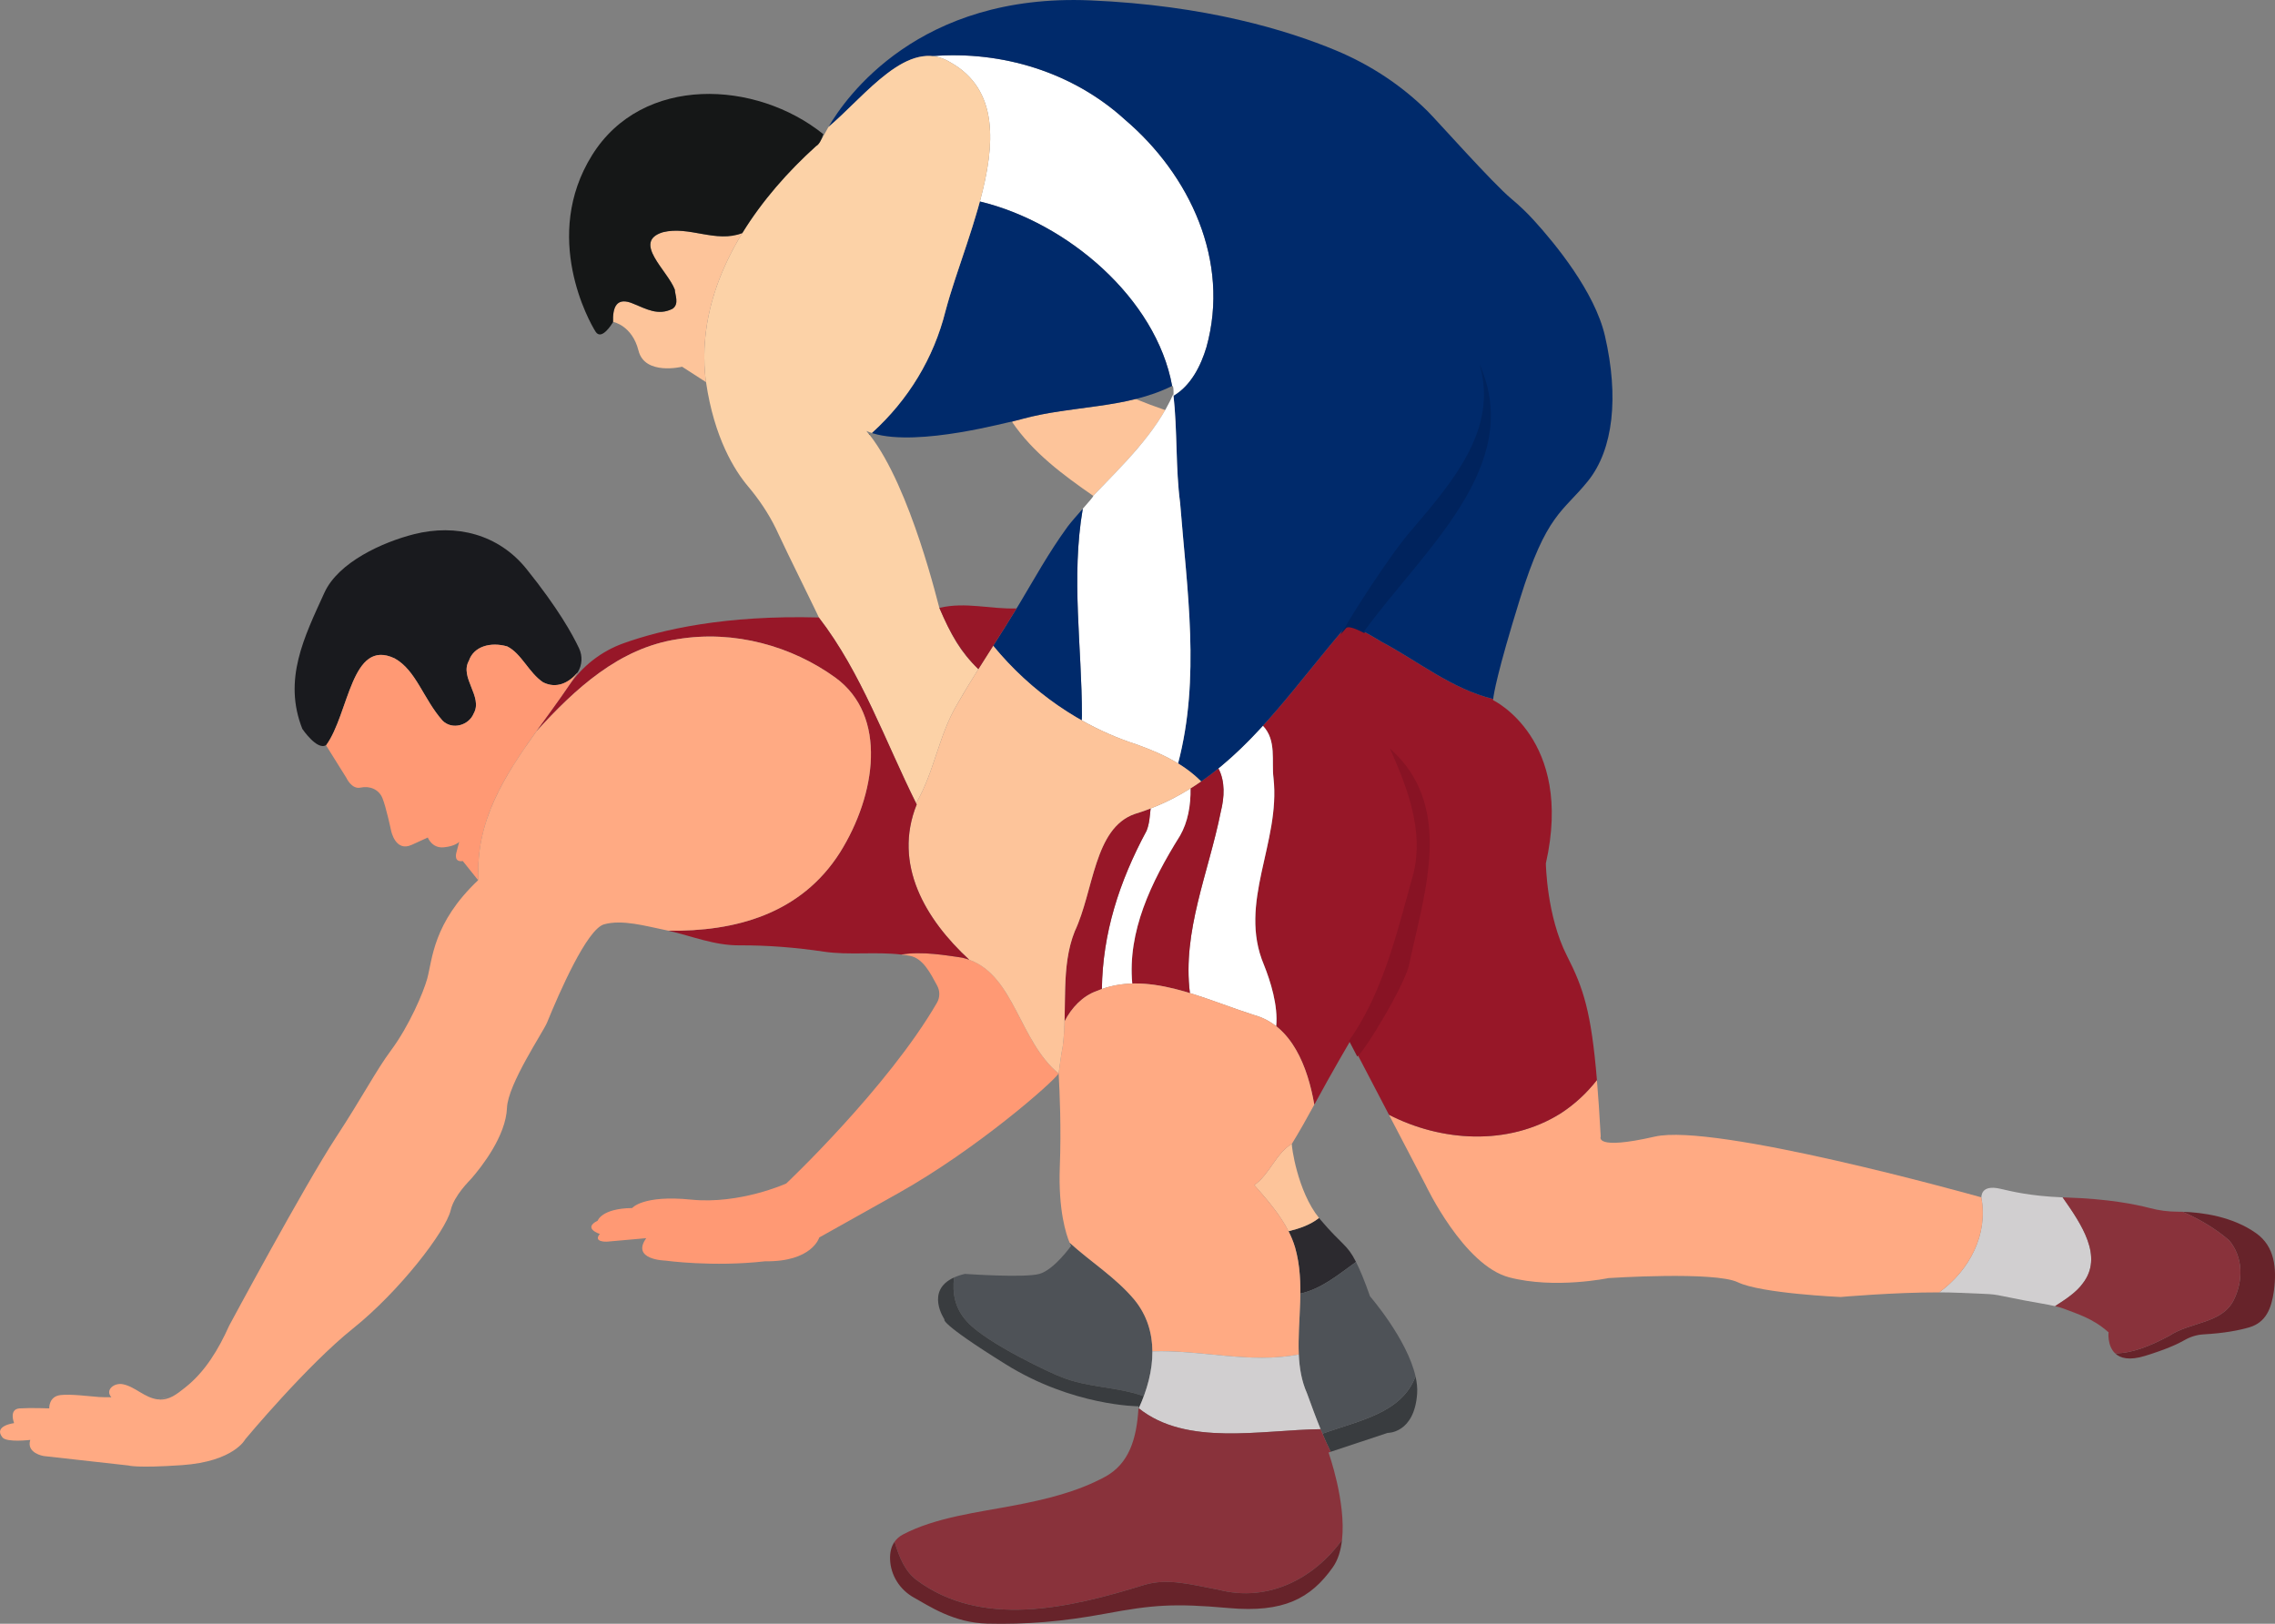 <?xml version="1.0" encoding="UTF-8"?>
<svg id="Layer_2" data-name="Layer 2" xmlns="http://www.w3.org/2000/svg" viewBox="0 0 3733.33 2665.25">
  <rect x="0" y="0" width="3733.33" height="2665.25" fill="#808080" stroke="none"/>
  <defs>
    <style>
      .cls-1 {
        fill: #191a1e;
      }

      .cls-2 {
        fill: #fff;
      }

      .cls-3 {
        fill: #2c2a2f;
      }

      .cls-4 {
        fill: #89323b;
      }

      .cls-5 {
        fill: #881324;
      }

      .cls-6 {
        fill: #67232a;
      }

      .cls-7 {
        fill: #fcd2a7;
      }

      .cls-8 {
        fill: #393c3f;
      }

      .cls-9 {
        fill: #4e5257;
      }

      .cls-10 {
        fill: #fdc49a;
      }

      .cls-11 {
        fill: #151717;
      }

      .cls-12 {
        fill: #002a6b;
      }

      .cls-13 {
        fill: #ffaa83;
      }

      .cls-14 {
        fill: #ff9974;
      }

      .cls-15 {
        fill: #d1cfd0;
      }

      .cls-16 {
        fill: #00235d;
      }

      .cls-17 {
        fill: #971728;
      }
    </style>
  </defs>
  <g id="wrestling">
    <g>
      <path class="cls-1" d="m532.35,972.87c22.97-50.42,96.15-83.11,146.67-95.95,69.63-17.7,139.21,0,185.11,57.13,51.78,64.46,75.33,107.18,86.15,130.15,5.96,12.65,5.18,27.49-2.24,39.34l-.12.19c-14.13,16.84-34.39,27.35-56.63,16.23-23.58-15.72-35.37-47.16-58.95-58.94-27.51-7.86-55.02,0-62.87,23.58-15.72,27.51,23.58,58.95,7.86,86.45-7.86,19.65-35.37,27.51-51.09,11.79-31.44-35.37-43.23-82.52-78.59-102.17-71.46-33.85-74.53,90.67-112.56,142.76l-.18-.29c-14.77,8.86-38.77-26.76-38.77-26.76-32.04-81.08,3.15-150.94,36.21-223.5Z"/>
      <path class="cls-14" d="m647.66,1080.66c35.37,19.65,47.16,66.8,78.59,102.17,15.72,15.72,43.23,7.86,51.09-11.79,15.72-27.51-23.58-58.94-7.86-86.45,7.86-23.58,35.37-31.44,62.87-23.58,23.58,11.79,35.37,43.23,58.95,58.94,22.23,11.12,42.5.6,56.63-16.23-66.05,105.39-169.89,202.33-162.73,338.47,0,.63-.33,1.37-.89,2.16l-24.91-31.11c-15.51,2.62-10.48-13.83-10.48-13.83l4.68-17.73s-6.02,7.28-25.46,9.1c-19.44,1.82-26.09-16.1-26.09-16.1l-26.6,12.12c-26.6,12.12-33.6-23.19-33.6-23.19,0,0-8.24-39.03-14.3-53.69-6.06-14.66-21.22-20.36-35.89-17.15-14.67,3.21-23.26-16.05-23.26-16.05l-33.3-53.3c38.03-52.09,41.1-176.61,112.56-142.76Z"/>
      <path class="cls-15" d="m3251.34,1965.3c.7.2-2.24-21.69,31.11-14.11,17.26,3.93,47.77,11.93,102.37,14.14,30.81,43.98,67.18,96.87,33.25,140.97-10.49,14.69-27.72,26.02-45.67,37.57-12.85-2.95-29.55-5.47-49.55-9.25-66.95-12.65-32.32-9.2-108.5-12.65-10.09-.46-20.91-.67-32.09-.69,49.94-36.28,80.68-95.41,69.08-155.99Z"/>
      <path class="cls-6" d="m3665.64,2133.81c15.72-31.44,15.72-70.73-7.86-98.24-21.77-18.66-48.47-34.78-76.19-46.57,31.87.98,81.97,7.46,121.07,35.38,30.15,21.53,33.7,57.34,28.93,93.98-.05.37-.1.74-.15,1.12-4,28.18-12.9,51.13-40.31,59.19-16.74,4.92-40.96,9.6-75.16,11.54-11.07.63-21.75,3.99-31.32,9.55-10.42,6.06-29.63,14.95-64.41,25.71-26.07,8.06-40.91,3.9-49.34-4.17,27.7.18,57.63-11.99,88.65-28.54,35.37-23.58,86.45-19.65,106.1-58.94Z"/>
      <path class="cls-4" d="m3386.61,2147.98c-3.97-1.54-8.78-2.86-14.21-4.11,17.96-11.55,35.18-22.89,45.67-37.57,33.93-44.11-2.44-96.99-33.25-140.97,2.4.1,4.79.2,7.28.28,67.28,2.16,112.34,11.1,136.6,17.47,14.44,3.79,29.26,5.72,44.2,5.76,2.69,0,5.63.07,8.68.16,27.72,11.79,54.42,27.91,76.19,46.57,23.58,27.51,23.58,66.8,7.86,98.24-19.65,39.3-70.73,35.37-106.1,58.94-31.02,16.55-60.95,28.72-88.65,28.54-13.23-12.65-10.68-34.92-10.68-34.92l-.7-.13c-25.27-22.29-49.51-29.19-72.9-38.26Z"/>
      <path class="cls-13" d="m2561.4,1827.29c23.72-15.47,43.07-33.94,59.2-54.51,2.21,26.47,4.24,56.99,6.23,92.79,0,0-11.54,22.99,88.88,0,97.54-22.34,511.93,93.08,535.63,99.72,11.6,60.58-19.13,119.71-69.08,155.99-73.22-.19-161.83,7.59-161.83,7.59,0,0-130.43-5.75-168.52-24.15-38.09-18.4-212.38-6.9-212.38-6.9,0,0-87.72,18.4-162.75-1.15-75.03-19.55-137.36-151.77-137.36-151.77l-60.14-115.19c84.68,43.72,195.25,52.27,282.12-2.43Z"/>
      <path class="cls-17" d="m2089.84,1277.14c-3.49-27.95,5.41-62.1-17.42-85.91,47.11-51.59,89.65-108.97,135.31-161.66,7.86-7.86,39.3,11.79,58.95,23.58,60.82,32.2,115.14,77.42,183.7,94.16-.14,1.38-.15,1.93-.15,1.93,0,0,132.74,63.24,86.57,267.9,0,0,1.15,86.24,34.63,151.78,27.08,53.02,39.81,91.78,49.18,203.86-16.12,20.57-35.48,39.04-59.2,54.51-86.87,54.7-197.44,46.14-282.12,2.43l-51.49-98.63c13.47-12.72,70.33-105.79,82.12-145.08,23.58-113.96,74.66-255.43-23.58-349.74,27.51,62.87,51.09,129.68,35.37,196.48-26.28,93.84-48.99,194.84-105.77,275.62,0,0-29.37,49.9-59.12,104.76-8.39-47.97-25.92-100.02-62.55-128.77,3.29-33.82-9.34-73.74-20.13-100.7-43.23-102.17,27.51-200.41,15.72-306.51Z"/>
      <g>
        <path class="cls-5" d="m2286.32,1236.27c98.24,94.31,47.16,235.78,23.58,349.74-11.79,39.3-68.65,132.36-82.12,145.08l-11.86-22.72c56.78-80.78,79.49-181.78,105.77-275.62,15.72-66.8-7.86-133.61-35.37-196.48Z"/>
        <path class="cls-5" d="m2213.74,1708.22l.65-.93c49.65-70.64,73.19-156.92,95.95-240.36,3.18-11.64,6.34-23.22,9.53-34.62,16.19-68.83-9.71-136.9-35.26-195.31l-3.76-8.58,6.76,6.49c85.99,82.55,58.64,200.7,34.51,304.94-3.74,16.17-7.28,31.45-10.44,46.69-11.65,38.84-68.86,132.91-82.62,145.91l-1.8,1.69-13.53-25.92Zm109.75-274.97c-3.21,11.47-6.37,23.04-9.54,34.67-22.75,83.38-46.27,169.59-95.85,240.59l10.14,19.42c16.09-18.02,68.78-105.47,79.84-142.3,3.13-15.12,6.67-30.42,10.42-46.62,23.22-100.33,49.46-213.66-26.51-294.38,24.4,56.87,47.14,122.18,31.5,188.62Z"/>
      </g>
      <path class="cls-2" d="m1999.41,1261.23c26.01-21.15,50.07-44.86,73.01-69.99,22.83,23.8,13.93,57.96,17.42,85.91,11.79,106.1-58.94,204.34-15.72,306.51,10.79,26.96,23.42,66.88,20.13,100.7-10.35-8.12-22.22-14.39-35.85-18.18-34.86-11.09-70.37-25.38-105.73-36.16-12.65-101.75,30.53-196.93,50.72-297.86,5.91-23.65,7.37-49.52-3.98-70.93Z"/>
      <path class="cls-17" d="m1953.67,1294.12c15.97-10.02,31.17-21.05,45.74-32.9,11.35,21.41,9.9,47.28,3.98,70.93-20.19,100.94-63.37,196.12-50.72,297.86-31.83-9.7-63.55-16.52-94.6-15.67-7.78-85.08,30.03-165.32,78.52-242.9,12.61-22.07,17.62-49.2,17.08-77.33Z"/>
      <path class="cls-2" d="m1888.21,1327.05c23.31-9,45.02-20.11,65.45-32.93.54,28.13-4.47,55.26-17.08,77.33-48.49,77.58-86.29,157.82-78.52,242.9-16.85.46-33.49,3.21-49.85,8.99,1.28-91.01,27.92-175.38,73.35-259.75,4.87-12.18,5.22-24.36,6.64-36.54Z"/>
      <path class="cls-17" d="m1763.68,1528.64c31.44-66.8,31.44-168.98,98.24-192.55,9-2.7,17.74-5.73,26.29-9.03-1.43,12.18-1.77,24.36-6.64,36.54-45.43,84.37-72.07,168.74-73.35,259.75-3.07,1.08-6.13,2.24-9.17,3.54-22.29,8.1-40.38,26.67-52.16,49.75,1.56-50.37-1.76-101.61,16.79-147.99Z"/>
      <path class="cls-3" d="m2125.21,2047.36c-2.76-9.21-6.42-17.98-10.71-26.43,18.06-4.51,35.28-10.19,50.08-21.76.56.69,1.11,1.4,1.69,2.08,36.94,43.69,43.89,40.28,58.99,70.05-29.24,20.97-56.51,44.23-91.37,51.97.2-25.3-1.5-50.79-8.68-75.92Z"/>
      <path class="cls-8" d="m2322.94,2259.16c2.21,9.79,3.26,19.37,2.62,28.39-4.62,65.54-48.48,64.39-48.48,64.39l-93.4,31.01c-4.8-9.76-9.24-19.71-13.48-29.76,59.71-21.64,129.74-33.21,152.74-94.04Z"/>
      <path class="cls-9" d="m2133.89,2123.28c34.87-7.75,62.13-31,91.37-51.97,6.24,12.3,13.86,30.21,22.96,56.43,0,0,60.89,70.1,74.71,131.43-22.99,60.83-93.02,72.4-152.74,94.04-9.15-21.69-17.27-43.91-25.35-66.13-21.86-49.2-11.43-106-10.97-163.79Z"/>
      <path class="cls-10" d="m2120.03,1877.37c-1.14,1.84,8.93,77.86,44.55,121.8-14.8,11.57-32.02,17.25-50.08,21.76-14.01-27.59-35.04-51.68-56.1-75.74,25.93-18.52,34.42-50.99,61.63-67.82Z"/>
      <path class="cls-9" d="m1586.84,2169.18c-19.86-21.52-24.35-46.52-21.18-72.37,4.99-2.26,10.85-4.24,17.7-5.87,0,0,98.11,6.9,122.35,0,24.24-6.9,51.94-45.99,51.94-45.99,0,0-.95-1.71-2.41-5.17,35.08,31.94,75.73,56.92,106.67,94.04,37.49,46.14,34.75,104.96,15.11,157.86-44.76-15.99-92.58-13.63-136.93-32.11-11.79-3.93-121.82-55.02-153.26-90.38Z"/>
      <path class="cls-8" d="m1549.9,2165.67s-32.19-47.16,15.77-68.87c-3.18,25.85,1.31,50.85,21.18,72.37,31.44,35.37,141.47,86.45,153.26,90.38,44.35,18.48,92.17,16.11,136.93,32.11-2.66,7.18-5.63,14.25-8.86,21.16.1-1.53.22-3.03.3-4.57,0,0-107.35,0-218.15-68.99-110.81-68.99-100.42-73.59-100.42-73.59Z"/>
      <path class="cls-13" d="m1891.13,2218.02c-.23-29.84-8.67-58.93-29.21-84.22-30.93-37.12-71.59-62.1-106.67-94.04-5.59-13.27-18.8-52.74-16.06-124.75,2.37-62.25-.13-121.8-1.94-153.11,2.1-15.04,3.92-30.36,6.78-44.64,1.68-13.4,2.44-26.99,2.86-40.64,11.78-23.08,29.87-41.64,52.16-49.75,82.52-35.37,172.91,11.79,259.36,39.3,61.84,17.18,87.64,85.42,98.4,146.95-12.32,22.72-25.13,45.4-36.77,64.24-27.21,16.83-35.7,49.3-61.63,67.82,27.51,31.44,55.02,62.87,66.8,102.17,16.86,59,3.59,120.01,6.15,175.85-80.08,15.45-160.15-7.89-240.23-5.18Z"/>
      <path class="cls-15" d="m1868.76,2311.51c13.64-29.59,22.61-61.95,22.37-93.49,80.08-2.7,160.15,20.63,240.23,5.18,1.02,22.26,4.54,43.7,13.5,63.86,7.17,19.71,14.35,39.41,22.26,58.75-97.79,1.2-219.93,28.55-298.36-34.31Z"/>
      <path class="cls-4" d="m1999.46,2609.3c-43.23-7.86-82.52-19.65-121.82-7.86-125.75,39.3-267.22,70.73-373.32-7.86-19.26-14.44-28.68-37.41-36.31-63.01,3.25-4.63,7.72-8.72,13.79-11.91,53.6-28.18,123.83-36.44,182.67-47.69,51.07-9.76,102.78-22.01,148.81-46.92,39.78-21.52,51.77-62.52,54.9-111.23.2-.43.38-.88.58-1.31,78.44,62.85,200.58,35.5,298.36,34.31,5.14,12.57,10.59,24.99,16.57,37.14l-3.56,1.18s29.15,81.11,22.15,143.52c-45.62,63.14-121,102.99-202.82,81.64Z"/>
      <path class="cls-6" d="m1504.32,2593.58c106.1,78.59,247.57,47.16,373.32,7.86,39.3-11.79,78.59,0,121.82,7.86,81.82,21.34,157.2-18.5,202.82-81.64-1.92,17.1-6.53,32.81-15.23,45.05-36.36,51.17-80.8,74.74-170.83,66.69-90.03-8.05-125.09-5.12-202,9.2-70.98,13.22-130.39,17.89-193.91,16.38-55.57-1.32-95.97-29.15-120.34-42.61-23.22-12.82-38.5-36.65-39.34-63.09-.32-10.11,1.5-20.32,7.39-28.71,7.63,25.6,17.05,48.56,36.31,63.01Z"/>
      <path class="cls-14" d="m1578.99,1571.87c85.23,19.37,90.3,134.17,158.2,190.13-9.35,14.63-134.43,124.4-263.46,196.71l-129.28,72.44s-11.54,40.24-88.88,39.09c-85.99,9.77-163.91-1.15-163.91-1.15,0,0-56.56-1.15-31.17-36.79l-64.64,5.75s-23.09,1.15-11.54-12.65c0,0-28.86-9.2-3.46-21.85,0,0,6.35-20.12,56.56-20.7,0,0,17.31-21.85,96.96-13.8,79.64,8.05,155.83-26.45,155.83-26.45,0,0,166.56-157.29,247.36-296.68,5.02-8.66,5.12-19.29.36-28.09-11.1-20.52-23.21-44.89-44.58-48.92-4.78-.9-9.6-1.58-14.44-2.15,34.15-5.82,74.12,1.38,100.09,5.09Z"/>
      <path class="cls-10" d="m1677.23,687.69c62.1-16.94,126.22-17.65,186.55-32.73,16.07,6.59,32.16,12.61,48.32,18.15-30.3,52.88-76.47,97.19-118.06,140.78-48.24-33.5-99.22-70.85-133.46-121.77,5.8-1.87,11.87-2.84,16.65-4.43Z"/>
      <path class="cls-2" d="m1846.2,196.48c106.1,90.38,172.91,231.85,133.61,373.32-9.12,30.39-25.34,63.05-54,79.96-.11-1.04.76-17.79-2.3-16.27-26.07-143.27-171.25-267.99-315.49-302.8,25.35-93.71,31.46-183.74-48.68-228.52-9.92-6.06-19.84-9.19-29.74-10.07,115.02-9.2,231.49,26.67,316.6,104.38Z"/>
      <g>
        <path class="cls-16" d="m2317.76,868.46c66.8-78.59,141.47-165.05,110.03-271.15,74.98,167.81-93.33,306.42-189.58,439.41-13.49-7.02-25.93-11.7-30.48-7.15-.24.28-.48.56-.72.84,5.42-11.91,75.38-122.66,110.75-161.96Z"/>
        <path class="cls-16" d="m2205.31,1029.64c5.17-11.36,75.61-123.03,111.04-162.41l1.88-2.21c64.97-76.43,138.62-163.05,107.76-267.17l3.49-1.29c60.35,135.07-34.13,249.5-125.51,360.15-23.1,27.97-44.91,54.39-64.26,81.12l-.94,1.31-1.43-.75c-19.46-10.13-26.14-9.66-28.21-7.59l-9.16,10.57,5.33-11.72Zm115.77-162.21l-1.93,2.28c-32.13,35.7-93.18,131.11-107.62,156.26,5.47-.62,13.89,2.12,26.12,8.36,19.18-26.38,40.7-52.45,63.46-80.01,85.24-103.22,173.21-209.75,134.01-332.65,14.15,94.98-53.65,174.73-114.04,245.76Z"/>
      </g>
      <path class="cls-12" d="m1788.83.59c189.56,7.98,323.93,49.02,403.54,82.22,56.32,23.49,107.8,57.29,150.97,100.3,14.02,13.97,106.56,118.01,136.69,143.05,13.2,10.97,25.61,22.83,37.15,35.52,34.65,38.09,99.85,117.2,116.57,189.67,23.09,100.03,13.85,186.27-27.7,238.01-41.55,51.74-68.1,52.89-111.96,194.32-37.33,120.36-42.89,155.76-43.71,163.64-68.56-16.74-122.87-61.96-183.7-94.16-8.28-4.97-18.64-11.31-28.46-16.43,96.25-132.99,264.56-271.61,189.58-439.41,31.44,106.1-43.23,192.55-110.03,271.15-35.37,39.3-105.33,150.04-110.75,161.96-75.47,87.22-142.49,187.13-235.92,252.21-11.59-11.67-24.36-21.31-37.85-29.56,36.94-140.27,14.69-284.05,3.34-427.83-7.47-56.06-4.34-115.68-10.77-175.47,28.66-16.92,44.88-49.58,54-79.96,39.3-141.47-27.51-282.94-133.61-373.32-85.11-77.71-201.58-113.59-316.6-104.38-59.03-5.28-117.29,71.78-170.18,116.41,28.37-48.83,148.19-219.77,429.41-207.93Z"/>
      <path class="cls-12" d="m1551.48,510.86c14.15-53.47,39.63-117.64,56.54-180.16,144.25,34.81,289.43,159.53,315.49,302.8-76.42,37.89-163.16,31.53-246.28,54.2-4.78,1.59-10.85,2.56-16.65,4.43-.95-1.41-152.68,42.23-228.17,19.14,1.33-.01,2-.02,2-.02,0,0-.67,0-2,.02-.58-.18-1.15-.37-1.72-.56,60.16-54.36,101.68-123.36,120.8-199.85Z"/>
      <path d="m1426.31,712.84c.28.35.56.71.84,1.07-.48.43-.94.87-1.43,1.3,0-1.05.22-1.8.58-2.36Z"/>
      <path class="cls-7" d="m1339.28,239.71c5.35-2.67,15.44-23.11,20.14-31.2,61.76-52.12,130.84-148.56,199.92-106.34,133.61,74.66,27.51,275.08-7.86,408.69-19.12,76.49-60.63,145.49-120.8,199.85-3.1-1.01-6.07-2.12-8.88-3.36,1.52,1.77,4.87,6.99,5.36,6.56,67.81,86.44,113.75,283.98,114.34,283.84,21.77,49.9,35.1,72.41,64,100.6-11.83,18.86-23.34,37.68-34.37,56.98-30.87,51.45-37.79,111.88-67.8,163.01-51.55-103.54-89.53-213.84-159.61-304.81.63.02-55.55-113.42-65.06-134.48-1.58-3.5-3.43-7.39-5.42-11.47-12.22-25.02-27.89-48.17-45.83-69.47-21.8-25.88-55.3-78.95-68.8-170.87l-.14-.09c-19.36-149.32,69.13-286.55,180.81-387.43Z"/>
      <path class="cls-10" d="m1040.62,499.07c19.65,7.86,39.3,19.65,62.87,7.86,11.79-7.86,3.93-23.58,3.93-31.44-11.79-31.44-70.73-78.59-19.65-94.31,43.47-10.87,86.93,18.29,130.4,1.39-45.47,74.17-71.03,157.3-59.72,244.58l-39.1-25.2s-61.18,14.95-71.56-26.45c-10.39-41.39-41.55-47.14-41.55-47.14,0,0-.07.12-.19.33-.79-22.91,4.65-43.21,34.57-29.61Z"/>
      <path class="cls-11" d="m971.61,254.69c82.76-132.82,269.64-123.09,379.49-34.45-2.95,8.64-6.48,16.79-11.83,19.46-46.41,41.92-88.77,90.13-121.1,142.85-43.47,16.91-86.93-12.25-130.4-1.39-51.09,15.72,7.86,62.87,19.65,94.31,0,7.86,7.86,23.58-3.93,31.44-23.58,11.79-43.23,0-62.87-7.86-29.93-13.6-35.36,6.7-34.57,29.61-1.96,3.31-18.89,30.92-28.66,15.77-10.39-16.1-88.88-156.38-5.77-289.75Z"/>
      <path class="cls-2" d="m1776.86,835.06c9.78-11.12,18.05-20.56,17.18-21.17,48.34-50.67,102.87-102.3,131.45-167.24,6.89,60.83,3.49,121.55,11.09,178.58,11.35,143.78,33.6,287.56-3.34,427.83-21.27-13.01-44.33-22.54-67.39-30.93-31.59-10.11-61.92-23.54-90.68-39.76.18-2.59.3-5.09.3-7.4,0-113.3-18.13-226.61,1.39-339.91Z"/>
      <path class="cls-12" d="m1629.86,1059.91c12.63-19.84,25.47-40.07,38.34-61.26.75-.03,1.12-.04,1.12-.04,0,0-.37.01-1.12.04,1.7-2.8,3.4-5.54,5.11-8.38,23.58-39.3,47.16-82.52,78.59-125.75,5.66-7.54,15.95-19.22,24.97-29.47-19.52,113.3-1.39,226.61-1.39,339.91,0,2.3-.11,4.81-.3,7.4-55.31-31.2-104.71-72.9-145.32-122.45Z"/>
      <path class="cls-10" d="m1605.5,1098.34c1.7,1.66,2.55,2.49,2.55,2.49,0,0-.85-.83-2.55-2.49,7.99-12.74,16.13-25.5,24.36-38.43,61.72,75.32,143.65,132.66,236,162.21,37.69,13.7,75.36,30.4,105.24,60.5-32.67,22.75-68.54,41.28-109.17,53.47-66.8,23.58-66.8,125.75-98.24,192.55-23.58,58.94-11.79,125.75-19.65,188.62-2.86,14.28-4.68,29.6-6.78,44.64-.06.02-.07.03-.13.05-64.62-53.32-72.37-159.91-146.6-186.64-71.61-66.01-125.65-156.35-86.21-254.94-.34-.68-.66-1.36-1-2.04,30.01-51.12,36.93-111.55,67.8-163.01,11.03-19.3,22.55-38.13,34.37-56.98Z"/>
      <path class="cls-17" d="m1541.5,997.74c43.43-10.23,83.61,2.39,126.69.92-21.25,34.99-42.43,67.38-62.69,99.68-28.9-28.19-46.16-58.56-64-100.6Z"/>
      <path class="cls-17" d="m1370.71,1112.1c-70.73-51.09-165.05-78.59-259.36-62.87-95.72,14.72-167.29,81.19-230.88,150.91,18.01-25.08,36.49-49.8,53.38-74.81,21.62-32.02,52.85-56.35,89.21-69.41,63.01-22.62,167.19-46.53,320.64-42.39,70.54,91.56,108.55,202.72,160.61,306.85-39.44,98.6,14.59,188.93,86.21,254.94-3.7-1.33-7.5-2.53-11.54-3.45-25.97-3.71-65.94-10.91-100.09-5.09-41.97-4.91-85.99,1.35-126.6-4.7-46.05-6.86-92.46-10.64-139.02-10.4-41.28.21-77.66-15.21-116.6-24.08,109.24,1.63,217.5-26.94,281.9-128.63,58.95-94.31,78.59-223.99-7.86-286.87Z"/>
      <g>
        <path class="cls-13" d="m262.88,2296.33l12.48-3.3c-4.41,1.54-8.57,2.59-12.48,3.3Z"/>
        <path class="cls-13" d="m23.11,2335.84s-9.23-23,9.23-24.15c18.47-1.15,48.48,0,48.48,0,0,0-1.15-19.55,18.47-21.85,16.86-1.98,46.64,1.99,62.8,3.15,2.84.2,5.69.32,8.54.35l12.09.09c-10.55-11.88,4.33-24.24,18.97-21.36,20.34,4,35.36,22.24,57.29,24.85,1.27-.17,2.56-.35,3.9-.59l-2.82.75c.06,0,.11.02.17.02,17.7,1.46,30.21-9.06,43.71-19.71,33.13-26.13,55.01-63.34,72.07-101.37,0,0,123.51-229.96,175.45-309.3,43.7-66.74,65.4-109.32,90.28-142.8,29.49-39.67,53.07-94.69,59.36-117.7,8.71-31.85,9.25-91.16,83.52-161.48l-.31-.39c.56-.8.89-1.53.89-2.16-4.96-94.19,43.24-169.61,95.28-242.05,63.59-69.73,135.16-136.19,230.88-150.91,94.31-15.72,188.62,11.79,259.36,62.87,86.45,62.87,66.8,192.55,7.86,286.87-64.4,101.69-172.66,130.25-281.9,128.63-2.59-.59-5.19-1.15-7.8-1.68-29.29-5.89-67.87-17.07-97.64-8.73-28.02,7.85-73.31,111.65-93.55,161.3-6.19,15.19-64.2,100.85-65.74,139.95-1.81,46.07-41.39,96.4-58.27,115.86-3.6,4.15-28.46,28.04-34.07,52.01-8.08,34.49-84.26,133.38-160.44,194.32-76.18,60.94-176.6,181.67-176.6,181.67,0,0-18.55,36.61-103.88,42.54-74.45,5.17-88,.58-88,.58l-139.09-15.52s-28.86-4.6-21.93-26.45c0,0-38.61,4.57-45.59-4.02-15.66-19.26,19.05-23.57,19.05-23.57Z"/>
      </g>
    </g>
  </g>
</svg>